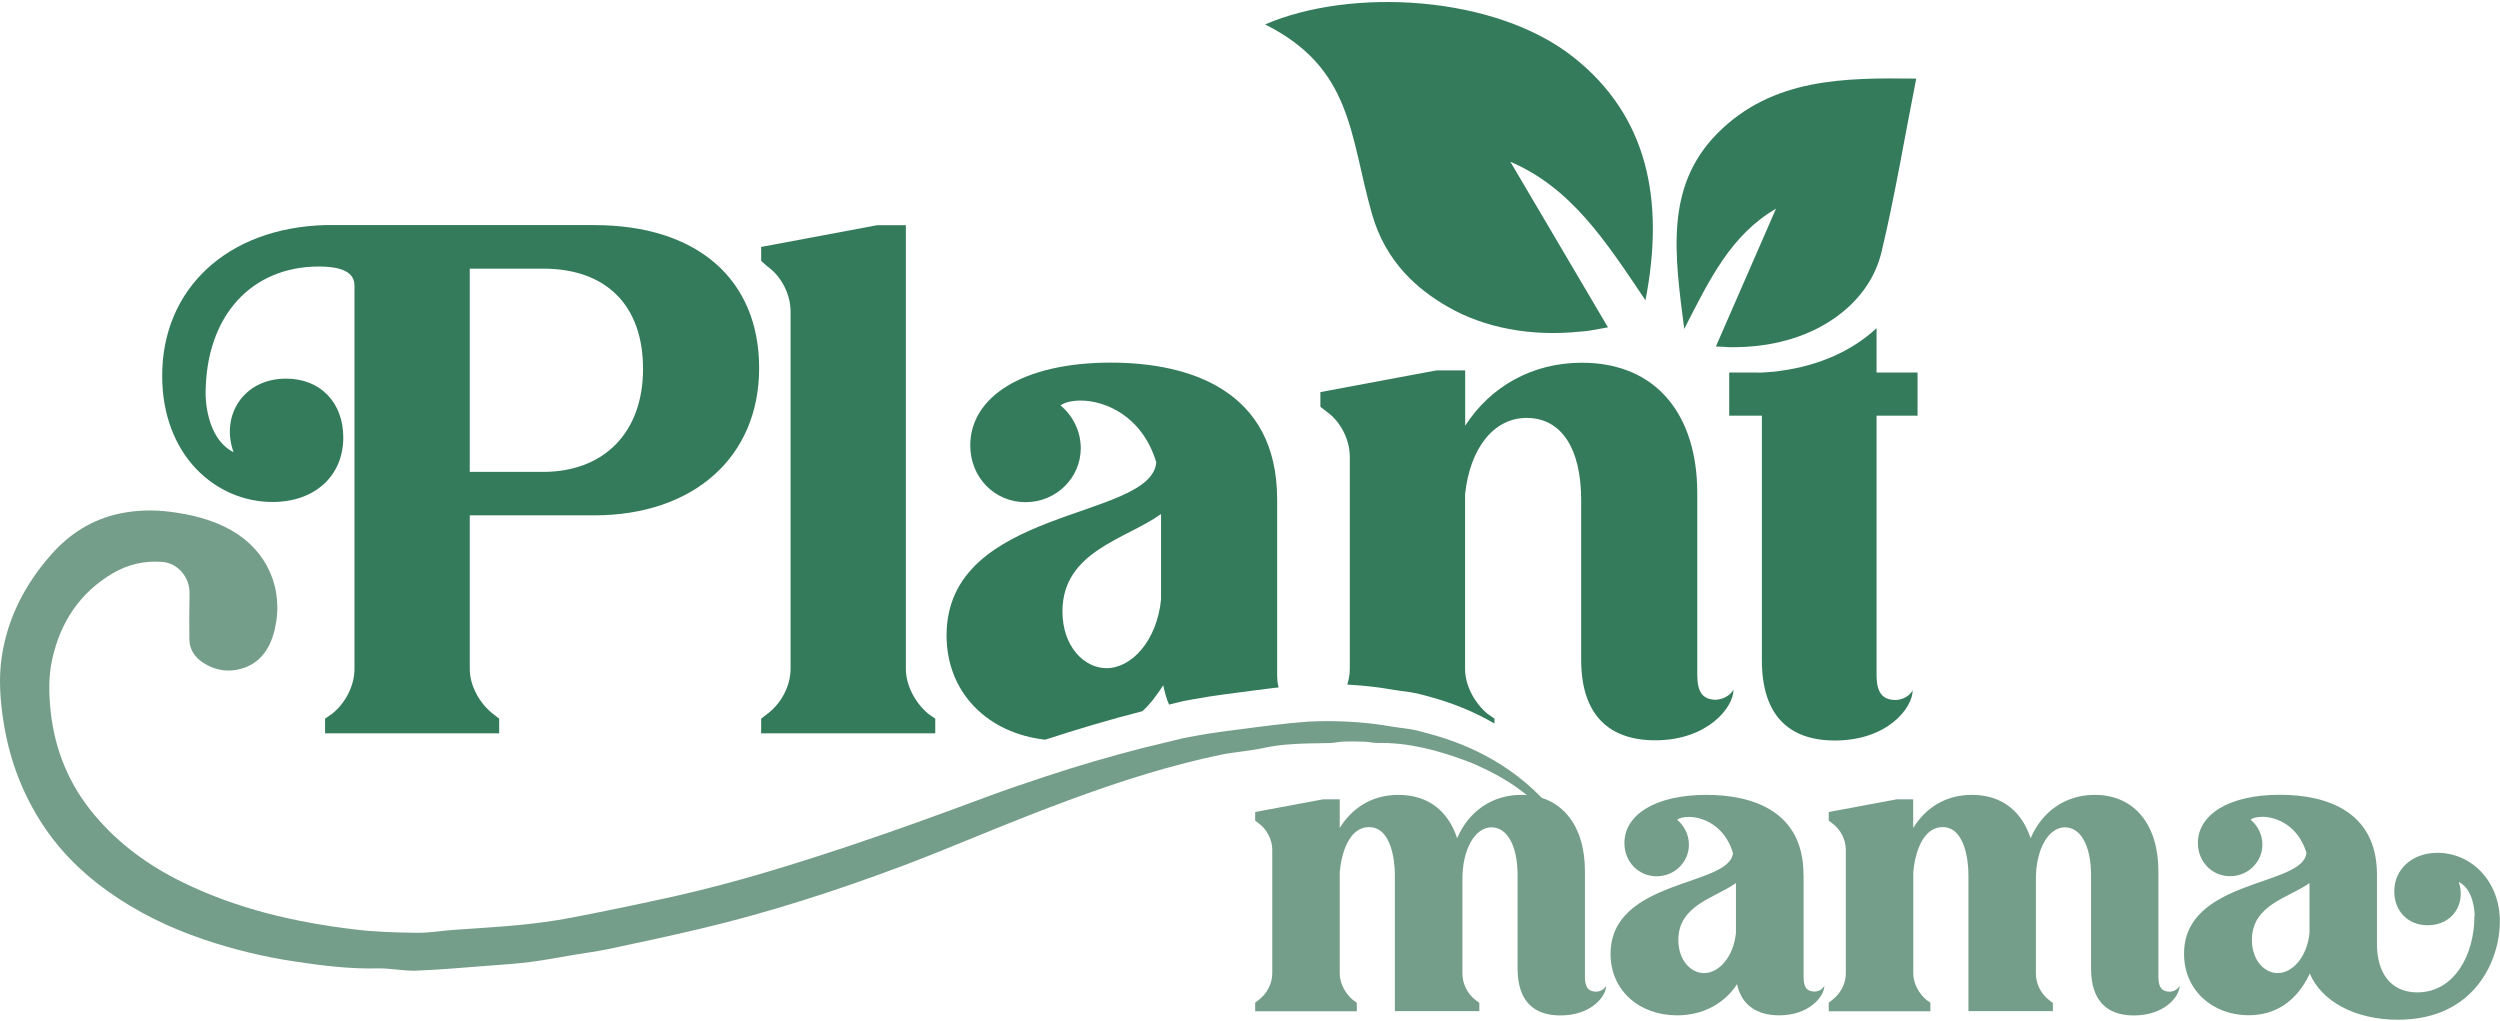 <svg width="311" height="127" viewBox="0 0 311 127" fill="none" xmlns="http://www.w3.org/2000/svg">
<path d="M184.028 124.722V125.788H173.522V108.845C173.522 106.916 173.015 102.893 170.319 102.893C167.788 102.893 166.864 106.205 166.661 108.49V121.118C166.661 122.336 167.37 123.605 168.281 124.379L168.788 124.735V125.801H156.143V124.735L156.598 124.379C157.611 123.618 158.269 122.349 158.269 121.118V105.698C158.269 104.479 157.611 103.16 156.598 102.436L156.143 102.081V101.015L164.573 99.441H166.661V103.007C168.129 100.609 170.572 98.883 173.965 98.883C177.927 98.883 180.256 101.167 181.268 104.276C182.686 100.964 185.584 98.883 189.242 98.883C194.268 98.883 197.166 102.703 197.166 108.35V121.536C197.166 122.856 197.622 123.364 198.584 123.364C198.584 123.364 199.394 123.364 199.799 122.653C199.799 123.922 197.976 126.321 194.116 126.321C190.761 126.321 188.787 124.494 188.787 120.47V108.871C188.787 105.254 187.521 102.918 185.534 102.918C183.547 102.918 181.876 105.571 181.926 109.531V121.13C181.926 122.349 182.534 123.618 183.547 124.392L184.002 124.747L184.028 124.722Z" fill="#749E8A"/>
<path d="M224.367 108.794V121.524C224.367 122.844 224.772 123.351 225.785 123.351C225.785 123.351 226.544 123.351 226.949 122.64C226.949 123.91 225.127 126.308 221.317 126.308C218.57 126.308 216.646 125.039 216.089 122.437C214.418 124.988 211.671 126.308 208.634 126.308C203.963 126.308 200.355 123.25 200.355 118.668C200.355 109.302 215.228 110.317 215.583 106.104C214.57 102.741 211.874 101.624 210.102 101.624C209.393 101.624 208.887 101.776 208.634 101.979C209.494 102.69 210.102 103.807 210.102 105.089C210.102 107.221 208.33 109.01 206.089 109.01C203.849 109.01 202.077 107.233 202.077 104.885C202.077 101.37 205.887 98.882 212.279 98.882C217.962 98.882 224.354 100.862 224.354 108.807L224.367 108.794ZM215.937 109.86C213.406 111.688 208.786 112.564 208.786 116.929C208.786 119.48 210.355 121.054 211.988 121.054C213.811 121.054 215.646 119.074 215.95 116.066V109.86H215.937Z" fill="#749E8A"/>
<path d="M255.379 124.722V125.788H244.873V108.845C244.873 106.916 244.367 102.893 241.671 102.893C239.139 102.893 238.215 106.205 238.013 108.49V121.118C238.013 122.336 238.722 123.605 239.633 124.379L240.139 124.735V125.801H227.494V124.735L227.95 124.379C228.962 123.618 229.621 122.349 229.621 121.118V105.698C229.621 104.479 228.962 103.159 227.95 102.436L227.494 102.081V101.015L235.924 99.441H238V103.007C239.468 100.609 241.911 98.882 245.304 98.882C249.265 98.882 251.594 101.167 252.607 104.276C254.025 100.964 256.923 98.882 260.581 98.882C265.607 98.882 268.505 102.703 268.505 108.35V121.536C268.505 122.856 268.961 123.364 269.923 123.364C269.923 123.364 270.733 123.364 271.138 122.653C271.138 123.922 269.315 126.321 265.455 126.321C262.1 126.321 260.126 124.493 260.126 120.47V108.871C260.126 105.254 258.86 102.918 256.873 102.918C254.885 102.918 253.215 105.571 253.265 109.53V121.13C253.265 122.349 253.873 123.618 254.885 124.392L255.341 124.747L255.379 124.722Z" fill="#749E8A"/>
<path d="M307.846 113.934C307.846 113.782 307.846 110.723 305.871 109.708C306.782 112.411 305.112 115.102 302.011 115.102C299.479 115.102 297.846 113.274 297.846 110.876C297.846 108.134 300.074 106.091 303.226 106.091C307.39 106.091 310.985 109.556 310.985 114.645C310.985 119.277 307.985 126.854 298.302 126.854C292.922 126.854 288.758 124.519 287.34 121.105C285.72 124.57 283.075 126.296 279.72 126.296C275.303 126.296 271.695 123.237 271.695 118.655C271.695 109.289 286.568 110.305 286.923 106.091C285.91 102.728 283.214 101.611 281.442 101.611C280.733 101.611 280.227 101.763 279.973 101.967C280.834 102.677 281.442 103.794 281.442 105.076C281.442 107.208 279.67 108.997 277.429 108.997C275.189 108.997 273.417 107.221 273.417 104.873C273.417 101.357 277.227 98.87 283.619 98.87C289.302 98.87 295.694 100.85 295.694 108.794V117.45C295.694 120.965 297.365 123.453 300.719 123.453C305.289 123.453 307.82 118.82 307.82 113.934H307.846ZM287.29 109.86C284.758 111.688 280.138 112.513 280.138 116.929C280.138 119.48 281.708 121.054 283.34 121.054C285.163 121.054 286.998 119.074 287.302 116.066V109.86H287.29Z" fill="#749E8A"/>
<path d="M40.439 89.402L41.312 88.793C42.97 87.486 44.097 85.303 44.097 83.209V36.036C44.097 35.16 44.439 33.155 39.667 33.155C31.313 33.155 25.579 39.259 25.579 49.019C25.579 49.285 25.579 54.514 29.059 56.253C27.414 51.722 30.275 47.102 35.578 47.102C39.932 47.102 42.705 50.148 42.705 54.425C42.705 59.222 39.135 62.446 33.92 62.446C26.794 62.446 20.174 56.608 20.174 46.747C20.174 35.934 28.262 28.345 40.439 28.002H73.918C86.703 28.002 94.437 34.716 94.437 45.795C94.437 56.875 86.26 64.109 73.918 64.109H58.438V83.209C58.438 85.303 59.653 87.486 61.311 88.793L62.096 89.402V91.23H40.439V89.402ZM58.438 33.421V58.702H67.564C75.134 58.702 79.994 53.816 79.994 45.884C79.994 37.952 75.387 33.421 67.564 33.421H58.438Z" fill="#337B5B"/>
<path d="M116.347 89.402V91.23H94.689V89.402L95.474 88.793C97.208 87.486 98.347 85.303 98.347 83.209V38.739C98.347 36.645 97.221 34.373 95.474 33.155L94.689 32.457V30.718L109.119 28.015H112.689V83.209C112.689 85.303 113.904 87.486 115.473 88.793L116.347 89.402Z" fill="#337B5B"/>
<path d="M233.444 40.82C230.494 43.587 226.33 45.491 221.507 46.125C221.242 46.176 220.963 46.201 220.685 46.239C220.558 46.239 220.431 46.252 220.305 46.265C219.938 46.29 219.583 46.341 219.178 46.341H219.115C219.001 46.341 218.887 46.354 218.786 46.366C218.786 46.366 218.786 46.354 218.786 46.341H215.115V51.709H219.178V82.143C219.178 88.996 222.545 92.118 228.254 92.118C234.823 92.118 237.937 88.044 237.937 85.874C237.241 87.08 235.861 87.08 235.861 87.08C234.216 87.08 233.444 86.217 233.444 83.958V51.709H238.545V46.341H233.444V40.833V40.82Z" fill="#337B5B"/>
<path d="M213.81 43.117C214.202 43.143 214.607 43.168 215 43.181C215.126 43.181 215.253 43.194 215.392 43.194C215.671 43.194 215.949 43.194 216.215 43.181C221.088 43.092 225.442 41.671 228.67 39.247C231.379 37.229 233.303 34.526 234.062 31.34C235.721 24.398 236.885 17.329 238.379 9.778C229.569 9.676 220.519 9.651 213.633 16.605C207.101 23.218 208.317 31.619 209.519 40.922C212.721 34.627 215.38 29.195 220.936 25.959C218.481 31.581 216.025 37.203 213.468 43.079C213.468 43.079 213.468 43.092 213.468 43.105C213.582 43.105 213.696 43.105 213.797 43.117H213.81Z" fill="#337B5B"/>
<path d="M144.7 85.227C144.877 86.026 145.118 87.004 145.434 87.651C146.004 87.524 146.574 87.359 147.143 87.232C147.548 87.143 147.953 87.08 148.358 87.004C151.029 86.496 153.738 86.204 156.434 85.836C157.105 85.747 157.776 85.658 158.459 85.582C158.662 85.557 158.864 85.544 159.067 85.519C158.94 85.087 158.877 84.567 158.877 83.92V62.116C158.877 48.511 147.915 45.11 138.182 45.11C127.22 45.11 120.701 49.387 120.701 55.403C120.701 59.413 123.739 62.471 127.574 62.471C131.41 62.471 134.447 59.426 134.447 55.758C134.447 53.575 133.41 51.659 131.929 50.44C132.359 50.098 133.232 49.831 134.447 49.831C137.485 49.831 142.105 51.748 143.84 57.509C143.232 64.743 117.752 63.005 117.752 79.046C117.752 86.255 122.967 91.243 130.03 92.017C134.017 90.709 138.042 89.516 142.105 88.476C143.08 87.626 143.966 86.382 144.713 85.24L144.7 85.227ZM132.169 76.064C132.169 68.563 140.08 67.078 144.434 63.944V74.579C143.915 79.719 140.776 83.12 137.65 83.12C134.865 83.12 132.169 80.417 132.169 76.064Z" fill="#337B5B"/>
<path d="M213.57 87.054C211.836 87.054 211.14 86.179 211.14 83.92V61.342C211.14 51.659 206.102 45.123 196.786 45.123C190.609 45.123 185.394 48.092 182.268 52.966V46.075H178.698L164.256 48.778V50.605L165.041 51.214C166.775 52.433 167.914 54.705 167.914 56.799V83.222C167.914 83.869 167.8 84.529 167.597 85.163C169.471 85.265 171.332 85.455 173.192 85.785C174.243 85.976 175.306 86.039 176.344 86.28C176.787 86.382 177.23 86.509 177.66 86.623C180.597 87.41 183.369 88.514 185.913 90.011V89.402L185.04 88.793C183.47 87.486 182.255 85.303 182.255 83.209V61.494C182.863 55.745 185.825 51.989 189.913 51.989C194.255 51.989 196.698 55.821 196.698 62.192V82.067C196.698 88.958 200.178 92.093 205.912 92.093C212.431 92.093 215.646 87.993 215.646 85.811C214.861 87.029 213.558 87.029 213.558 87.029L213.57 87.054Z" fill="#337B5B"/>
<path d="M176.344 90.887C175.306 90.646 174.243 90.57 173.193 90.392C171.332 90.062 169.471 89.859 167.598 89.77C165.99 89.694 164.383 89.681 162.775 89.77C162.611 89.77 162.446 89.808 162.282 89.808C161.206 89.885 160.13 89.999 159.067 90.126C158.864 90.151 158.662 90.164 158.459 90.189C157.788 90.278 157.105 90.354 156.434 90.443C153.738 90.811 151.029 91.09 148.358 91.611C147.953 91.687 147.548 91.75 147.143 91.839C146.573 91.966 146.004 92.118 145.434 92.258C144.32 92.524 143.206 92.791 142.093 93.07C138.029 94.111 134.004 95.291 130.017 96.611C127.359 97.487 124.714 98.388 122.081 99.377C116.701 101.383 111.309 103.337 105.879 105.152C98.689 107.551 91.462 109.797 84.07 111.46C79.753 112.424 75.412 113.325 71.058 114.163C68.893 114.582 66.703 114.861 64.526 115.077C61.792 115.343 59.058 115.483 56.324 115.686C54.856 115.8 53.375 116.054 51.906 116.041C49.35 116.003 46.767 115.94 44.223 115.635C36.768 114.747 29.49 113.084 22.654 109.721C18.503 107.69 14.794 105 11.769 101.408C8.655 97.702 6.82 93.4 6.301 88.476C6.073 86.28 6.022 84.123 6.503 81.978C7.541 77.333 9.971 73.716 14.009 71.33C15.933 70.188 18.022 69.718 20.237 69.909C22.161 70.073 23.629 71.85 23.578 73.843C23.541 75.721 23.541 77.599 23.553 79.478C23.553 80.798 24.249 81.775 25.262 82.435C26.502 83.247 27.907 83.59 29.363 83.336C32.084 82.866 33.54 80.95 34.16 78.374C35.388 73.272 33.224 68.462 28.743 65.949C26.376 64.616 23.819 64.007 21.148 63.664C19.022 63.398 16.946 63.449 14.857 63.893C11.465 64.616 8.655 66.393 6.351 69.007C3.162 72.624 0.959 76.813 0.225 81.661C-0.18 84.288 0.01 86.991 0.415 89.656C1.086 94.047 2.541 98.134 4.858 101.878C7.06 105.444 9.908 108.35 13.275 110.774C16.996 113.452 21.047 115.406 25.338 116.866C29.034 118.122 32.806 119.023 36.654 119.607C40.072 120.128 43.489 120.546 46.957 120.47C48.552 120.432 50.16 120.8 51.755 120.749C54.78 120.635 57.805 120.356 60.83 120.128C62.539 120.001 64.26 119.886 65.969 119.671C67.779 119.442 69.589 119.087 71.399 118.782C72.893 118.529 74.412 118.338 75.893 118.021C79.665 117.221 83.437 116.409 87.196 115.521C95.651 113.516 103.93 110.838 112.069 107.792C117.423 105.787 122.676 103.502 127.992 101.433C134.409 98.933 140.89 96.585 147.548 94.897C148.953 94.542 150.358 94.2 151.776 93.908C153.573 93.54 155.421 93.438 157.206 93.045C159.003 92.651 160.826 92.537 162.636 92.486C163.547 92.461 164.459 92.448 165.37 92.435C165.636 92.435 165.902 92.397 166.168 92.359C166.535 92.308 166.902 92.258 167.269 92.245C168.13 92.22 168.978 92.245 169.838 92.27C170.332 92.296 170.826 92.435 171.332 92.423C175.155 92.347 178.8 93.311 182.357 94.631C183.306 94.986 184.23 95.405 185.142 95.862C186.876 96.725 188.521 97.74 190.027 98.984C193.47 101.802 194.66 105.355 196.242 109.67C196.331 109.924 196.457 110.165 196.559 110.419C195.698 106.853 195.521 103.667 193.268 100.913C191.116 98.286 188.635 96.243 185.914 94.631C183.369 93.133 180.61 92.029 177.661 91.243C177.218 91.128 176.787 91.001 176.344 90.9V90.887Z" fill="#749E8A"/>
<path d="M199.609 40.795C199.103 40.897 198.609 40.985 198.115 41.062C197.951 41.087 197.786 41.125 197.622 41.15C197.267 41.201 196.926 41.226 196.571 41.252C190.381 41.899 184.622 40.757 180.154 38.193C176.407 36.048 172.395 32.66 170.673 26.619C167.889 16.834 168.281 8.509 157.383 3.039C167.99 -1.556 185.926 -0.655 195.736 7.112C205.052 14.486 207.09 24.994 204.697 37.356C199.66 29.855 195.445 23.37 187.888 20.121C191.875 26.885 195.85 33.65 200.014 40.693C200.014 40.693 200.014 40.706 200.027 40.719C199.887 40.744 199.748 40.77 199.609 40.795Z" fill="#337B5B"/>
</svg>
